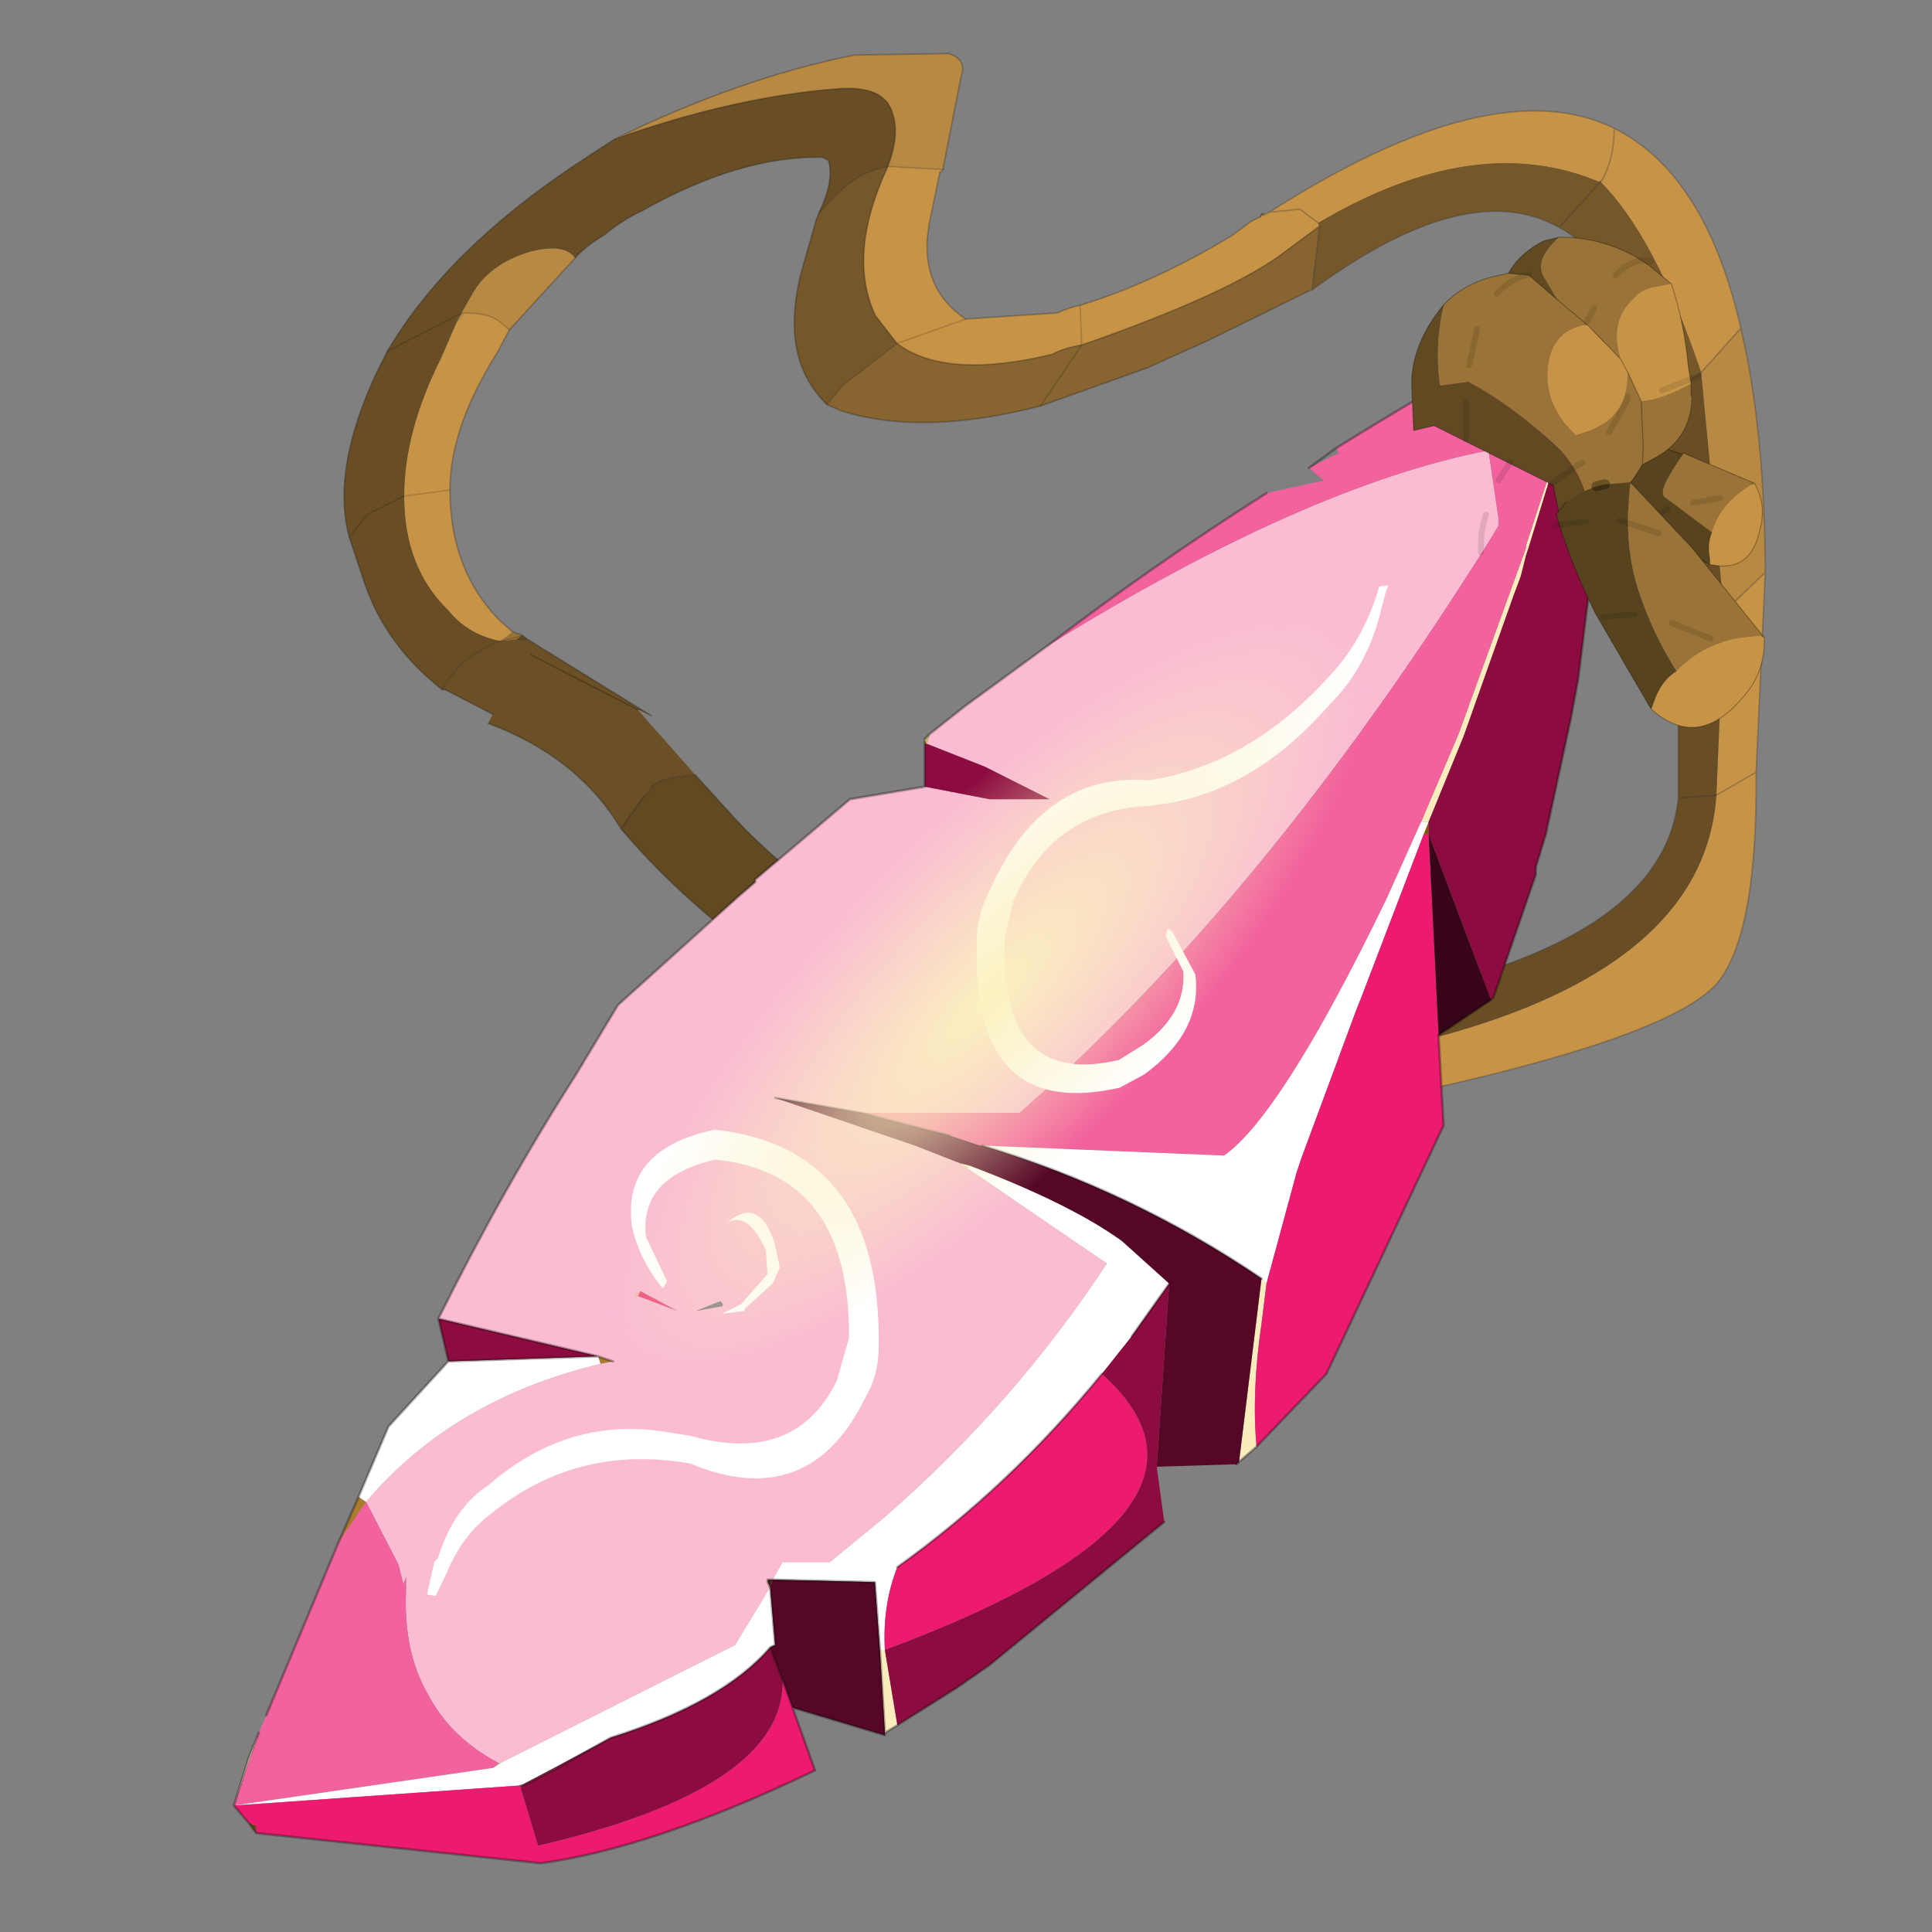 <?xml version="1.0" encoding="UTF-8" standalone="no"?>
<svg xmlns:xlink="http://www.w3.org/1999/xlink" height="440.0px" width="440.0px" xmlns="http://www.w3.org/2000/svg">
  <rect width="100%" height="100%" fill="#808080" stroke="none"/>
  <g transform="matrix(10.0, 0.0, 0.0, 10.0, 0.0, 0.0)">
    <use height="44.0" transform="matrix(1.0, 0.0, 0.0, 1.0, 0.0, 0.0)" width="44.0" xlink:href="#shape0"/>
    <use height="34.0" transform="matrix(0.695, 0.0, 0.0, 0.695, 7.85, 1.15)" width="46.55" xlink:href="#sprite0"/>
    <use height="41.45" transform="matrix(0.862, 0.0, 0.0, 0.862, 5.314, 6.7)" width="36.2" xlink:href="#sprite1"/>
    <use height="27.15" transform="matrix(0.797, 0.128, 0.0, 0.974, 9.75, 9.85)" width="27.4" xlink:href="#sprite4"/>
    <use height="26.5" transform="matrix(0.445, 0.0, 0.0, 0.445, 31.104, 4.777)" width="20.4" xlink:href="#sprite5"/>
    <use height="19.5" transform="matrix(0.411, 0.242, -0.977, 1.062, 29.55, 7.65)" width="19.5" xlink:href="#sprite6"/>
  </g>
  <defs>
    <g id="shape0" transform="matrix(1.0, 0.0, 0.0, 1.0, 0.0, 0.0)">
      <path d="M44.0 44.0 L0.0 44.0 0.0 0.0 44.0 0.0 44.0 44.0" fill="#43adca" fill-opacity="0.0" fill-rule="evenodd" stroke="none"/>
    </g>
    <g id="sprite0" transform="matrix(1.0, 0.0, 0.0, 1.0, 0.0, 0.0)">
      <use height="34.0" transform="matrix(1.0, 0.0, 0.0, 1.0, 0.0, 0.0)" width="46.55" xlink:href="#shape1"/>
    </g>
    <g id="shape1" transform="matrix(1.0, 0.0, 0.0, 1.0, 0.0, 0.0)">
      <path d="M30.1 5.4 Q30.05 5.35 30.0 5.45 L30.05 5.35 30.15 5.35 30.1 5.4 M5.5 19.05 L5.8 19.15 5.75 19.2 5.1 19.35 5.75 19.2 5.65 19.3 5.1 19.35 5.5 19.05 M3.8 8.65 L3.85 8.6 3.65 8.95 3.8 8.65" fill="#997237" fill-rule="evenodd" stroke="none"/>
      <path d="M5.8 19.15 L6.0 19.3 5.65 19.3 5.75 19.2 5.8 19.15 M11.5 23.75 L12.5 24.85 Q17.95 31.0 27.1 30.15 L30.0 32.1 28.4 32.4 Q19.05 33.3 15.3 30.85 11.5 28.4 9.05 25.5 L9.8 24.45 10.0 24.25 Q10.1 23.85 11.35 23.75 L11.5 23.75 M3.8 8.65 L3.65 8.95 3.75 8.65 3.8 8.65" fill="#614a22" fill-rule="evenodd" stroke="none"/>
      <path d="M41.2 4.25 L41.1 4.3 Q37.05 2.6 31.9 5.65 L31.3 5.2 30.3 5.3 31.3 5.2 31.9 5.65 31.95 5.75 30.6 6.75 Q28.75 8.05 24.15 9.65 L24.1 8.35 24.15 9.65 Q23.55 9.75 23.2 9.95 19.7 10.8 18.1 9.6 L20.35 8.8 18.1 9.6 17.4 8.7 Q16.45 6.7 17.8 3.8 L19.6 3.9 19.5 4.0 19.2 5.45 Q18.7 7.7 20.35 8.8 L23.35 8.6 Q23.8 8.4 24.1 8.35 26.55 7.6 29.1 6.05 L29.7 5.6 30.0 5.45 Q30.05 5.35 30.1 5.4 L30.15 5.35 30.3 5.3 30.1 5.4 30.3 5.3 Q37.65 0.6 41.6 2.55 41.6 3.55 41.2 4.25 41.6 3.55 41.6 2.55 44.6 4.05 45.75 9.1 L44.45 10.55 Q42.95 6.1 41.15 4.3 L41.2 4.25 M45.2 18.4 L46.55 17.1 46.25 23.65 44.95 24.4 46.25 23.65 Q46.3 28.7 45.1 30.4 43.9 32.15 35.7 34.0 L31.9 33.15 Q44.5 31.1 44.95 24.4 L45.2 18.4 M5.4 9.15 L5.0 9.9 Q3.45 12.35 3.45 14.4 3.45 17.0 5.05 18.65 L5.5 19.05 5.1 19.35 Q4.05 19.15 3.4 18.35 1.95 16.95 1.95 14.6 1.95 12.5 3.15 10.1 L3.65 8.95 3.95 8.6 Q4.8 8.6 5.15 8.95 L5.4 9.15 M3.45 14.4 L1.95 14.6 3.45 14.4" fill="#c79447" fill-rule="evenodd" stroke="none"/>
      <path d="M44.45 10.55 L45.75 9.1 Q46.5 12.25 46.55 16.8 L46.55 17.1 45.2 18.4 44.45 10.55 M7.55 6.8 L5.4 9.15 5.15 8.95 Q4.8 8.6 3.95 8.6 L3.65 8.95 3.85 8.6 3.8 8.65 4.2 7.95 Q4.75 7.0 6.05 6.6 7.2 6.3 7.55 6.8 M8.85 2.9 Q12.95 0.9 16.7 0.15 L19.8 0.1 Q20.4 0.3 20.2 0.85 L19.6 3.9 17.8 3.8 Q18.2 2.75 17.95 2.05 17.7 1.15 16.2 1.25 12.8 1.5 8.85 2.9 M3.95 8.6 L3.85 8.6 3.95 8.6" fill="#b88942" fill-rule="evenodd" stroke="none"/>
      <path d="M31.95 5.75 L31.7 7.85 31.55 7.9 28.3 9.5 26.3 10.4 22.8 11.65 24.15 9.65 22.8 11.65 Q18.9 12.65 16.25 11.8 L15.8 11.6 16.35 10.95 18.1 9.6 Q19.7 10.8 23.2 9.95 23.55 9.75 24.15 9.65 28.75 8.05 30.6 6.75 L31.95 5.75" fill="#876430" fill-rule="evenodd" stroke="none"/>
      <path d="M31.9 5.65 Q37.05 2.6 41.1 4.3 L41.2 4.25 41.15 4.3 Q42.95 6.1 44.45 10.55 43.85 11.0 42.95 11.25 41.95 6.95 39.8 5.8 36.8 4.1 31.7 7.85 L31.95 5.75 31.9 5.65 M41.15 4.3 L39.8 5.8 41.15 4.3 M18.1 9.6 L16.35 10.95 15.8 11.6 Q14.15 10.0 15.05 6.95 L15.45 5.55 15.55 5.3 16.3 4.55 Q16.95 3.95 17.8 3.8 16.45 6.7 17.4 8.7 L18.1 9.6" fill="#75572a" fill-rule="evenodd" stroke="none"/>
      <path d="M44.45 10.55 L45.2 18.4 43.7 18.5 45.2 18.4 44.95 24.4 43.7 24.5 44.95 24.4 Q44.5 31.1 31.9 33.15 L30.75 31.55 Q43.15 30.0 43.7 24.5 L43.7 23.45 43.7 18.5 Q43.55 14.4 43.0 11.65 L42.95 11.25 Q43.85 11.0 44.45 10.55 M17.8 3.8 Q16.95 3.95 16.3 4.55 L15.55 5.3 Q16.05 4.25 15.85 3.6 L15.65 3.5 Q12.95 3.45 9.75 5.25 9.1 5.55 8.5 6.05 7.9 6.4 7.55 6.8 7.2 6.3 6.05 6.6 4.75 7.0 4.2 7.95 L3.8 8.65 3.75 8.65 3.65 8.95 3.15 10.1 Q1.95 12.5 1.95 14.6 L0.75 15.2 0.15 15.95 Q-0.45 13.75 1.05 10.55 L1.4 9.85 Q3.35 6.55 7.55 3.75 8.15 3.35 8.85 2.9 12.8 1.5 16.2 1.25 17.7 1.15 17.95 2.05 18.2 2.75 17.8 3.8 M3.2 20.95 Q1.35 19.5 0.65 17.45 L0.15 15.95 0.75 15.2 1.95 14.6 Q1.95 16.95 3.4 18.35 4.05 19.15 5.1 19.35 4.55 19.55 3.95 20.0 3.4 20.5 3.2 20.95 M1.4 9.85 L3.75 8.65 1.4 9.85" fill="#694e25" fill-rule="evenodd" stroke="none"/>
      <path d="M6.0 19.3 L10.05 21.8 9.6 21.6 11.5 23.75 11.35 23.75 Q10.1 23.85 10.0 24.25 L9.8 24.45 9.05 25.5 Q7.65 23.15 4.7 22.05 L4.85 21.75 3.3 20.95 3.2 20.95 Q3.4 20.5 3.95 20.0 4.55 19.55 5.1 19.35 L5.65 19.3 6.0 19.3 M9.6 21.6 L6.1 19.8 9.6 21.6" fill="#6b4f26" fill-rule="evenodd" stroke="none"/>
      <path d="M31.95 5.75 L30.6 6.75 Q28.75 8.05 24.15 9.65 23.55 9.75 23.2 9.95 19.7 10.8 18.1 9.6 L17.4 8.7 Q16.45 6.7 17.8 3.8 M22.8 11.65 L26.3 10.4 28.3 9.5 31.55 7.9 M30.0 5.45 L29.7 5.6 29.1 6.05 Q26.55 7.6 24.1 8.35 23.8 8.4 23.35 8.6 L20.35 8.8 M15.8 11.6 L16.25 11.8 Q18.9 12.65 22.8 11.65 M30.0 5.45 L30.05 5.35 M15.55 5.3 L15.45 5.55 15.05 6.95 Q14.15 10.0 15.8 11.6 M15.55 5.3 Q16.05 4.25 15.85 3.6 L15.65 3.5 Q12.95 3.45 9.75 5.25 9.1 5.55 8.5 6.05 7.9 6.4 7.55 6.8 L5.4 9.15 5.0 9.9 Q3.45 12.35 3.45 14.4 3.45 17.0 5.05 18.65 L5.5 19.05 5.8 19.15 6.0 19.3 10.05 21.8 M11.5 23.75 L12.5 24.85 Q17.95 31.0 27.1 30.15 L30.0 32.1 M28.4 32.4 Q19.05 33.3 15.3 30.85 11.5 28.4 9.05 25.5 7.65 23.15 4.7 22.05 M4.85 21.75 L3.3 20.95 M3.2 20.95 Q1.35 19.5 0.65 17.45 L0.15 15.95 Q-0.45 13.75 1.05 10.55 L1.4 9.85 Q3.35 6.55 7.55 3.75 8.15 3.35 8.85 2.9 12.95 0.9 16.7 0.15 L19.8 0.1 Q20.4 0.3 20.2 0.85 L19.6 3.9 M19.5 4.0 L19.2 5.45 Q18.7 7.7 20.35 8.8 M8.85 2.9 Q12.8 1.5 16.2 1.25 17.7 1.15 17.95 2.05 18.2 2.75 17.8 3.8 M5.65 19.3 L6.0 19.3 M6.1 19.8 L9.6 21.6 M9.8 24.45 L9.05 25.5" fill="none" stroke="#000000" stroke-linecap="round" stroke-linejoin="round" stroke-opacity="0.22" stroke-width="0.05"/>
      <path d="M24.15 9.65 L22.8 11.65 M24.1 8.35 L24.15 9.65 M18.1 9.6 L16.35 10.95 15.8 11.6 M30.05 5.35 L30.15 5.35 M20.35 8.8 L18.1 9.6 M17.8 3.8 Q16.95 3.95 16.3 4.55 L15.55 5.3 M3.3 20.95 L3.2 20.95 M19.6 3.9 L19.5 4.0 M17.8 3.8 L19.6 3.9 M3.85 8.6 L3.8 8.65 3.75 8.65 1.4 9.85 M3.85 8.6 L3.95 8.6 Q4.8 8.6 5.15 8.95 L5.4 9.15 M1.95 14.6 L3.45 14.4 M1.95 14.6 L0.75 15.2 0.15 15.95 M5.1 19.35 Q4.55 19.55 3.95 20.0 3.4 20.5 3.2 20.95 M5.1 19.35 L5.75 19.2 M9.8 24.45 L10.0 24.25 Q10.1 23.85 11.35 23.75 L11.5 23.75" fill="none" stroke="#000000" stroke-linecap="round" stroke-linejoin="round" stroke-opacity="0.149" stroke-width="0.05"/>
      <path d="M41.2 4.25 Q41.6 3.55 41.6 2.55 37.65 0.6 30.3 5.3 L31.3 5.2 31.9 5.65 31.95 5.75 31.7 7.85 Q36.8 4.1 39.8 5.8 L41.15 4.3 41.2 4.25 M44.45 10.55 L45.75 9.1 Q44.6 4.05 41.6 2.55 M45.2 18.4 L46.55 17.1 46.55 16.8 Q46.5 12.25 45.75 9.1 M42.95 11.25 L43.0 11.65 Q43.55 14.4 43.7 18.5 L45.2 18.4 M44.95 24.4 L46.25 23.65 46.55 17.1 M44.45 10.55 Q43.85 11.0 42.95 11.25 41.95 6.95 39.8 5.8 M43.7 18.5 L43.7 23.45 43.7 24.5 44.95 24.4 M35.7 34.0 Q43.9 32.15 45.1 30.4 46.3 28.7 46.25 23.65 M31.55 7.9 L31.7 7.85 M30.1 5.4 Q30.05 5.35 30.0 5.45 M30.1 5.4 L30.3 5.3 M43.7 24.5 Q43.15 30.0 30.75 31.55" fill="none" stroke="#333333" stroke-linecap="round" stroke-linejoin="round" stroke-opacity="0.302" stroke-width="0.05"/>
    </g>
    <g id="sprite1" transform="matrix(1.0, 0.0, 0.0, 1.0, -5.7, 0.0)">
      <use height="31.25" transform="matrix(1.318, 0.0, 0.0, 1.326, 5.714, 0.017)" width="27.45" xlink:href="#sprite2"/>
    </g>
    <g id="sprite2" transform="matrix(1.0, 0.0, 0.0, 1.0, -0.2, -9.25)">
      <use height="31.25" transform="matrix(1.0, 0.0, 0.0, 1.0, 0.2, 9.25)" width="27.45" xlink:href="#sprite3"/>
    </g>
    <g id="sprite3" transform="matrix(1.0, 0.0, 0.0, 1.0, 0.0, 0.0)">
      <use height="31.25" transform="matrix(1.0, 0.0, 0.0, 1.0, 0.0, 0.0)" width="27.45" xlink:href="#shape2"/>
    </g>
    <g id="shape2" transform="matrix(1.0, 0.0, 0.0, 1.0, 0.0, 0.0)">
      <path d="M27.4 0.0 L27.45 0.45 27.3 0.45 27.4 0.0 M25.25 14.0 L25.2 14.05 25.25 14.0 M0.45 30.65 L0.3 30.45 0.45 30.5 0.45 30.65" fill="#6e4414" fill-rule="evenodd" stroke="none"/>
      <path d="M5.35 29.25 L5.2 29.35 5.3 29.25 5.35 29.25" fill="#c4a16c" fill-rule="evenodd" stroke="none"/>
      <path d="M13.85 8.9 L13.85 8.85 13.95 8.75 13.9 8.95 13.85 8.9" fill="#d4b76e" fill-rule="evenodd" stroke="none"/>
      <path d="M20.5 22.95 L20.15 23.25 20.6 19.6 20.7 19.7 20.6 20.5 Q20.4 21.85 20.5 22.95 M13.3 28.5 L13.05 28.65 12.95 27.0 13.05 27.0 13.3 28.5 M0.0 30.1 L0.3 29.15 0.5 28.65 0.0 30.1 M27.0 1.65 L25.95 5.05 25.9 5.2 25.8 5.6 25.65 6.0 24.65 8.8 23.95 10.5 23.8 10.5 24.55 8.75 25.9 5.05 25.9 5.0 27.0 1.65 M14.75 17.35 L14.7 17.4 14.55 17.3 14.75 17.35" fill="#faecbc" fill-rule="evenodd" stroke="none"/>
      <path d="M23.95 10.5 L23.95 10.75 23.85 10.75 23.95 10.5 M5.8 29.7 L5.75 29.75 5.75 29.7 5.8 29.7" fill="#895501" fill-rule="evenodd" stroke="none"/>
      <path d="M13.05 28.65 L13.05 28.7 13.05 28.65 M10.75 25.75 L10.7 25.65 10.7 25.6 10.8 25.6 10.75 25.75" fill="#452a0c" fill-rule="evenodd" stroke="none"/>
      <path d="M2.1 24.85 L2.5 23.95 2.65 24.05 2.1 24.85 M13.85 8.95 L13.85 8.9 13.9 8.95 13.85 8.95 M7.35 21.3 L7.3 21.15 7.6 21.25 7.35 21.3" fill="#ab7c2e" fill-rule="evenodd" stroke="none"/>
      <path d="M8.1 19.95 L8.15 19.85 8.9 20.25 8.1 19.95" fill="#f15081" fill-rule="evenodd" stroke="none"/>
      <path d="M8.15 19.85 L8.1 19.95 8.05 19.95 8.15 19.85" fill="#ffc95b" fill-rule="evenodd" stroke="none"/>
      <path d="M5.75 29.7 L7.55 28.75 6.4 29.4 5.8 29.7 5.75 29.7" fill="#972b54" fill-rule="evenodd" stroke="none"/>
      <path d="M4.1 20.4 Q5.4 17.8 6.85 15.55 L7.7 14.15 10.1 12.0 10.45 11.7 10.45 11.65 12.35 10.05 13.85 9.8 15.15 10.05 16.35 10.05 15.05 9.4 13.9 8.95 13.95 8.75 14.65 8.2 16.3 7.0 Q21.5 3.8 25.15 3.1 L25.35 4.45 25.35 4.6 25.2 4.85 Q20.7 12.0 15.75 16.3 L12.6 16.3 10.85 16.0 13.65 16.95 14.55 17.3 14.7 17.4 17.5 19.3 Q15.65 22.1 13.05 24.35 L11.95 25.25 11.0 25.25 10.8 25.6 10.7 25.6 10.7 25.65 10.75 25.75 10.05 26.9 5.35 29.25 5.3 29.25 Q4.35 28.75 3.9 27.9 3.4 27.05 3.45 25.85 L3.45 25.55 3.4 25.7 3.3 25.3 2.65 24.05 Q4.4 22.0 7.35 21.3 L7.6 21.25 7.3 21.15 4.1 20.4 M9.75 20.05 L9.25 20.25 9.8 20.15 9.8 20.1 9.75 20.05 M8.1 19.95 L8.9 20.25 8.15 19.85 8.05 19.95 8.1 19.95" fill="#fabbd3" fill-rule="evenodd" stroke="none"/>
      <path d="M27.4 0.0 L27.3 0.45 27.15 1.1 27.0 1.65 25.9 5.0 25.9 5.05 24.55 8.75 23.8 10.5 23.1 12.05 Q21.0 16.35 19.85 17.15 L15.0 16.95 14.95 16.95 14.35 16.75 13.75 16.6 12.6 16.3 15.75 16.3 Q20.7 12.0 25.2 4.85 L25.35 4.6 25.35 4.45 25.15 3.1 Q21.5 3.8 16.3 7.0 18.4 5.4 20.7 3.95 L21.85 3.7 21.55 3.45 22.15 3.15 22.1 3.05 Q24.7 1.45 27.4 0.0 M0.5 28.65 L0.65 28.3 2.1 24.85 2.65 24.05 3.3 25.3 3.4 25.7 3.45 25.55 3.45 25.85 Q3.4 27.05 3.9 27.9 4.35 28.75 5.3 29.25 L5.2 29.35 0.0 30.1 0.5 28.65" fill="#f2629c" fill-rule="evenodd" stroke="none"/>
      <path d="M2.5 23.95 L3.1 22.55 4.3 21.25 7.3 21.15 7.35 21.3 Q4.4 22.0 2.65 24.05 L2.5 23.95 M23.95 10.5 L23.85 10.75 22.6 14.0 22.5 14.25 21.4 17.2 21.3 17.5 20.7 19.7 20.6 19.6 Q18.0 17.85 15.0 16.95 L19.85 17.15 Q21.0 16.35 23.1 12.05 L23.8 10.5 23.95 10.5 M14.7 17.4 L14.75 17.35 Q16.75 18.1 17.8 18.85 L18.75 19.7 18.0 20.75 17.4 21.5 Q15.55 23.75 13.3 25.35 13.0 26.1 13.05 27.0 L12.95 27.0 12.85 25.65 10.8 25.6 11.0 25.25 11.95 25.25 13.05 24.35 Q15.65 22.1 17.5 19.3 L14.7 17.4 M10.75 25.75 L10.85 26.9 10.75 26.95 Q9.8 28.05 7.55 28.75 L5.75 29.7 0.0 30.1 5.2 29.35 5.35 29.25 10.05 26.9 10.75 25.75" fill="#ffffff" fill-rule="evenodd" stroke="none"/>
      <path d="M24.15 14.75 L24.25 16.55 21.9 21.5 20.5 22.95 Q20.4 21.85 20.6 20.5 L20.7 19.7 21.3 17.5 21.4 17.2 22.5 14.25 22.6 14.0 23.85 10.75 23.95 10.75 24.15 14.75 M11.2 28.15 L11.65 29.4 Q8.4 30.95 6.15 31.25 L0.45 30.65 0.45 30.5 0.3 30.45 0.0 30.1 5.75 29.7 5.75 29.75 6.1 30.9 Q11.05 29.75 11.0 27.6 L11.2 28.15 M13.05 27.0 Q13.0 26.1 13.3 25.35 15.55 23.75 17.4 21.5 20.5 24.25 13.05 27.0" fill="#ed1b70" fill-rule="evenodd" stroke="none"/>
      <path d="M27.3 0.45 L27.45 0.45 Q27.5 2.8 27.15 6.05 L26.95 7.65 26.8 8.45 26.3 10.75 26.1 11.4 26.1 11.55 25.25 14.0 25.2 14.05 23.95 10.75 23.95 10.5 24.65 8.8 25.65 6.0 25.8 5.6 25.9 5.2 25.95 5.05 27.0 1.65 27.15 1.1 27.3 0.45 M18.5 23.35 L18.65 24.45 15.15 27.3 14.5 27.75 13.3 28.5 13.05 27.0 Q20.5 24.25 17.4 21.5 L18.0 20.75 18.75 19.7 18.5 23.35 M4.3 21.25 L4.1 20.4 7.3 21.15 4.3 21.25 M13.85 9.8 L13.85 8.95 13.9 8.95 15.05 9.4 16.35 10.05 15.15 10.05 13.85 9.8 M10.75 26.95 L11.0 27.6 Q11.05 29.75 6.1 30.9 L5.75 29.75 5.8 29.7 6.4 29.4 7.55 28.75 Q9.8 28.05 10.75 26.95" fill="#8d0c40" fill-rule="evenodd" stroke="none"/>
      <path d="M20.15 23.25 L20.1 23.3 18.5 23.35 18.75 19.7 17.8 18.85 Q16.75 18.1 14.75 17.35 L14.55 17.3 13.65 16.95 10.85 16.0 12.6 16.3 13.75 16.6 14.35 16.75 14.95 16.95 15.0 16.95 Q18.0 17.85 20.6 19.6 L20.15 23.25 M13.05 28.7 L11.2 28.15 11.0 27.6 10.75 26.95 10.85 26.9 10.75 25.75 10.8 25.6 12.85 25.65 12.95 27.0 13.05 28.65 13.05 28.7" fill="#560727" fill-rule="evenodd" stroke="none"/>
      <path d="M25.2 14.05 L24.15 14.75 23.95 10.75 25.2 14.05" fill="#37041a" fill-rule="evenodd" stroke="none"/>
      <path d="M27.45 0.45 L27.4 0.0 M27.45 0.45 Q27.5 2.8 27.15 6.05 L26.95 7.65 26.8 8.45 26.3 10.75 26.1 11.4 26.1 11.55 25.25 14.0 25.2 14.05 24.15 14.75 24.25 16.55 21.9 21.5 20.5 22.95 20.15 23.25 20.1 23.3 M18.65 24.45 L15.15 27.3 14.5 27.75 13.3 28.5 13.05 28.65 13.05 28.7 11.2 28.15 11.65 29.4 Q8.4 30.95 6.15 31.25 L0.45 30.65 0.3 30.45 0.0 30.1 0.3 29.15 0.5 28.65 M0.65 28.3 L2.1 24.85 2.5 23.95 3.1 22.55 4.3 21.25 4.1 20.4 Q5.4 17.8 6.85 15.55 L7.7 14.15 10.1 12.0 10.45 11.7 10.45 11.65 12.35 10.05 13.85 9.8 13.85 8.95 13.85 8.9 M13.85 8.85 L13.95 8.75 14.65 8.2 16.3 7.0 Q18.4 5.4 20.7 3.95 M21.55 3.45 L22.1 3.05 Q24.7 1.45 27.4 0.0 M7.3 21.15 L4.3 21.25 M7.3 21.15 L7.6 21.25 M4.1 20.4 L7.3 21.15 M10.85 16.0 L12.6 16.3 13.75 16.6 14.35 16.75 M15.0 16.95 Q18.0 17.85 20.6 19.6 M10.8 25.6 L12.85 25.65 12.95 27.0 M13.3 25.35 Q15.55 23.75 17.4 21.5 M18.0 20.75 L18.75 19.7 M10.75 25.75 L10.7 25.65 10.7 25.6 10.8 25.6 M10.75 25.75 L10.85 26.9 10.75 26.95 11.0 27.6 11.2 28.15 M13.05 28.65 L12.95 27.0 M7.55 28.75 Q9.8 28.05 10.75 26.95 M5.8 29.7 L5.75 29.7 M7.55 28.75 L6.4 29.4 5.8 29.7" fill="none" stroke="#000000" stroke-linecap="round" stroke-linejoin="round" stroke-opacity="0.302" stroke-width="0.05"/>
    </g>
    <g id="sprite4" transform="matrix(1.0, 0.0, 0.0, 1.0, 0.0, 0.0)">
      <use height="27.15" transform="matrix(1.0, 0.0, 0.0, 1.0, 0.0, 0.0)" width="27.4" xlink:href="#shape3"/>
    </g>
    <g id="shape3" transform="matrix(1.0, 0.0, 0.0, 1.0, 0.0, 0.0)">
      <path d="M27.15 0.75 Q26.75 2.0 25.75 2.95 23.7 5.15 21.2 5.85 L20.6 6.0 Q17.85 6.45 16.7 8.75 L16.45 9.65 16.45 10.1 Q16.5 13.15 19.75 12.1 L20.45 11.65 Q21.7 10.75 21.6 9.75 L21.1 9.0 21.15 8.85 21.25 8.9 21.9 9.8 Q22.1 11.1 20.45 12.3 L19.75 12.7 Q15.65 14.0 15.7 10.1 L15.7 9.8 Q15.7 9.25 16.1 8.55 17.6 5.65 20.6 5.45 23.5 4.7 25.8 2.3 26.75 1.35 27.2 0.05 L27.4 0.0 27.35 0.1 27.15 0.75 M8.55 17.35 Q9.45 16.6 9.9 17.65 L10.05 18.2 9.85 18.6 9.05 19.3 9.05 19.35 8.4 19.5 8.95 19.2 9.7 18.4 9.65 17.85 Q9.15 17.0 8.55 17.35 M6.2 18.0 L6.8 18.95 6.7 19.1 6.65 19.05 Q6.05 18.5 5.85 17.8 5.55 16.05 8.2 15.25 12.95 15.05 12.85 19.7 12.85 20.35 12.45 20.95 10.85 23.8 7.5 23.1 4.25 23.05 1.75 25.05 0.95 25.65 0.5 26.6 L0.2 27.15 0.0 27.15 0.2 26.4 0.3 26.3 Q0.75 25.05 1.75 24.4 4.0 22.5 6.8 22.5 L7.5 22.5 Q10.5 22.8 11.7 20.65 L12.05 19.6 Q12.1 15.7 8.2 15.9 6.0 16.6 6.2 18.0" fill="#ffffff" fill-rule="evenodd" stroke="none"/>
      <path d="M27.15 0.75 L27.35 0.1 27.4 0.0 27.2 0.05 Q26.75 1.35 25.8 2.3 23.5 4.7 20.6 5.45 17.6 5.65 16.1 8.55 15.7 9.25 15.7 9.8 L15.7 10.1 Q15.65 14.0 19.75 12.7 L20.45 12.3 Q22.1 11.1 21.9 9.8 L21.25 8.9 21.15 8.85 21.1 9.0 21.6 9.75 Q21.7 10.75 20.45 11.65 L19.75 12.1 Q16.5 13.15 16.45 10.1 L16.45 9.65 16.7 8.75 Q17.85 6.45 20.6 6.0 L21.2 5.85 Q23.7 5.15 25.75 2.95 26.75 2.0 27.15 0.75 M6.2 18.0 L6.8 18.95 6.7 19.1 6.65 19.05 Q6.05 18.5 5.85 17.8 5.55 16.05 8.2 15.25 12.95 15.05 12.85 19.7 12.85 20.35 12.45 20.95 10.85 23.8 7.5 23.1 4.25 23.05 1.75 25.05 0.95 25.65 0.5 26.6 L0.2 27.15 0.0 27.15 0.2 26.4 0.3 26.3 Q0.75 25.05 1.75 24.4 4.0 22.5 6.8 22.5 L7.5 22.5 Q10.5 22.8 11.7 20.65 L12.05 19.6 Q12.1 15.7 8.2 15.9 6.0 16.6 6.2 18.0" fill="none" stroke="#ffffff" stroke-linecap="round" stroke-linejoin="round" stroke-width="0.05"/>
    </g>
    <g id="sprite5" transform="matrix(1.0, 0.0, 0.0, 1.0, 2.35, 1.4)">
      <use height="26.5" transform="matrix(1.0, 0.0, 0.0, 1.0, -2.35, -1.4)" width="20.4" xlink:href="#shape4"/>
    </g>
    <g id="shape4" transform="matrix(1.0, 0.0, 0.0, 1.0, 2.35, 1.4)">
      <path d="M10.85 10.1 L10.4 10.2 10.05 10.55 9.85 10.8 9.15 11.75 9.05 12.3 12.0 14.65 Q13.55 15.8 15.25 16.75 L15.25 16.45 Q15.1 15.75 15.35 15.1 L12.95 13.3 Q12.55 13.0 13.9 11.1 L13.9 11.05 13.8 11.1 10.85 10.1" fill="#57441f" fill-rule="evenodd" stroke="none"/>
      <path d="M17.55 12.6 L13.9 11.05 13.9 11.1 Q12.55 13.0 12.95 13.3 L15.35 15.1 Q15.75 13.85 16.9 13.0 L17.4 12.65 17.55 12.6" fill="#997337" fill-rule="evenodd" stroke="none"/>
      <path d="M15.25 16.75 Q17.4 17.25 17.85 14.85 18.15 13.7 17.55 12.6 L17.4 12.65 16.9 13.0 Q15.75 13.85 15.35 15.1 15.1 15.75 15.25 16.45 L15.25 16.75" fill="#c79447" fill-rule="evenodd" stroke="none"/>
      <path d="M10.05 10.55 L9.85 10.8" fill="none" stroke="#000000" stroke-linecap="round" stroke-linejoin="round" stroke-opacity="0.302" stroke-width="0.5"/>
      <path d="M9.15 11.75 L9.05 12.3 12.0 14.65 Q13.55 15.8 15.25 16.75 17.4 17.25 17.85 14.85 18.15 13.7 17.55 12.6 L13.9 11.05 13.8 11.1 10.85 10.1 M17.4 12.65 L17.55 12.6 M15.35 15.1 Q15.1 15.75 15.25 16.45 L15.25 16.75" fill="none" stroke="#000000" stroke-linecap="round" stroke-linejoin="round" stroke-opacity="0.302" stroke-width="0.05"/>
      <path d="M14.4 13.6 L15.8 13.35 M11.05 11.25 L12.5 11.0 M9.1 12.5 L10.1 11.85 M12.15 14.55 L13.1 13.9" fill="none" stroke="#000000" stroke-linecap="round" stroke-linejoin="round" stroke-opacity="0.102" stroke-width="0.3"/>
      <path d="M14.3 7.5 L14.3 8.1 14.35 8.2 Q14.3 10.25 12.55 11.25 L11.8 11.65 Q11.05 13.0 9.8 13.95 L9.15 14.4 Q8.9 12.05 7.2 10.5 5.55 9.0 3.7 7.85 L2.9 7.4 1.45 7.6 Q1.15 5.5 1.65 3.45 2.6 2.45 4.05 2.05 L4.95 1.85 6.0 1.95 7.45 3.2 9.0 4.5 7.45 3.2 6.8 2.1 Q6.2 1.2 7.55 0.0 10.1 0.0 12.15 1.45 L13.3 2.4 12.4 2.55 Q11.7 2.7 11.35 3.15 10.1 4.3 10.7 6.25 L9.0 4.5 Q8.35 4.55 7.8 4.95 7.25 5.45 7.1 6.05 6.5 8.3 8.4 10.15 L8.85 10.0 Q11.1 9.3 11.05 6.9 L11.75 8.4 12.4 8.3 Q13.35 8.05 14.3 7.5 M11.8 11.65 L11.85 10.8 11.75 8.4 11.85 10.8 11.8 11.65" fill="#997337" fill-rule="evenodd" stroke="none"/>
      <path d="M13.3 2.4 Q13.95 4.4 14.15 6.55 L14.3 7.5 Q13.35 8.05 12.4 8.3 L11.75 8.4 11.05 6.9 Q11.1 9.3 8.85 10.0 L8.4 10.15 Q6.5 8.3 7.1 6.05 7.25 5.45 7.8 4.95 8.35 4.55 9.0 4.5 L10.7 6.25 Q10.1 4.3 11.35 3.15 11.7 2.7 12.4 2.55 L13.3 2.4 M11.05 6.9 L10.7 6.25 11.05 6.9" fill="#c79447" fill-rule="evenodd" stroke="none"/>
      <path d="M9.15 14.4 L7.65 14.95 7.7 14.9 7.25 12.7 1.15 9.65 0.1 9.9 0.0 7.5 Q0.0 5.45 1.65 3.45 1.15 5.5 1.45 7.6 L2.9 7.4 3.7 7.85 Q5.55 9.0 7.2 10.5 8.9 12.05 9.15 14.4 M4.95 1.85 Q5.55 0.8 6.75 0.2 L7.55 0.0 Q6.2 1.2 6.8 2.1 L7.45 3.2 6.0 1.95 4.95 1.85" fill="#614a22" fill-rule="evenodd" stroke="none"/>
      <path d="M13.3 2.4 Q13.95 4.4 14.15 6.55 L14.3 7.5 14.3 8.1 14.35 8.2 Q14.3 10.25 12.55 11.25 L11.8 11.65 Q11.05 13.0 9.8 13.95 L9.15 14.4 7.65 14.95 7.7 14.9 7.25 12.7 1.15 9.65 0.1 9.9 0.0 7.5 Q0.0 5.45 1.65 3.45 2.6 2.45 4.05 2.05 L4.95 1.85 Q5.55 0.8 6.75 0.2 L7.55 0.0 Q10.1 0.0 12.15 1.45 L13.3 2.4 M10.7 6.25 L11.05 6.9 11.75 8.4 11.85 10.8 11.8 11.65 M7.45 3.2 L6.0 1.95 4.95 1.85 M9.0 4.5 L7.45 3.2 M10.7 6.25 L9.0 4.5 M7.7 14.9 L7.65 14.95" fill="none" stroke="#000000" stroke-linecap="round" stroke-linejoin="round" stroke-opacity="0.302" stroke-width="0.05"/>
      <path d="M14.7 7.1 L12.8 7.85 M12.25 1.25 Q11.35 1.0 10.45 1.95 M4.45 12.45 L5.05 11.5 M6.0 1.9 Q5.05 2.15 4.35 2.9 M3.35 4.7 L2.95 6.55 M2.8 8.45 L2.8 10.35 M9.35 3.65 L8.95 4.35 M3.55 16.15 Q3.5 15.1 3.8 14.2 M7.2 12.6 L8.45 11.7 8.75 11.55 M10.1 10.0 L11.0 8.4 11.05 8.15" fill="none" stroke="#000000" stroke-linecap="round" stroke-linejoin="round" stroke-opacity="0.102" stroke-width="0.3"/>
      <path d="M11.2 12.55 L10.0 12.65 9.9 12.65 9.45 12.75 8.6 13.1 7.9 13.55 7.4 14.2 Q8.15 16.75 9.4 19.25 L12.25 24.15 12.4 23.75 Q12.75 22.7 13.55 22.2 12.35 20.3 11.65 18.2 10.8 15.7 11.2 12.55" fill="#57441f" fill-rule="evenodd" stroke="none"/>
      <path d="M11.2 12.55 Q10.8 15.7 11.65 18.2 12.35 20.3 13.55 22.2 14.9 20.8 16.9 20.5 L17.9 20.4 18.05 20.5 14.35 15.9 11.2 12.55" fill="#997337" fill-rule="evenodd" stroke="none"/>
      <path d="M13.55 22.2 Q12.75 22.7 12.4 23.75 L12.25 24.15 Q14.65 26.3 16.95 23.55 18.1 22.3 18.05 20.5 L17.9 20.4 16.9 20.5 Q14.9 20.8 13.55 22.2" fill="#c79447" fill-rule="evenodd" stroke="none"/>
      <path d="M9.45 12.75 L9.9 12.65" fill="none" stroke="#000000" stroke-linecap="round" stroke-linejoin="round" stroke-opacity="0.302" stroke-width="0.5"/>
      <path d="M13.55 22.2 Q12.75 22.7 12.4 23.75 L12.25 24.15 9.4 19.25 Q8.15 16.75 7.4 14.2 L7.9 13.55 M18.05 20.5 L14.35 15.9 11.2 12.55 M17.9 20.4 L18.05 20.5 Q18.1 22.3 16.95 23.55 14.65 26.3 12.25 24.15" fill="none" stroke="#000000" stroke-linecap="round" stroke-linejoin="round" stroke-opacity="0.302" stroke-width="0.05"/>
      <path d="M10.65 14.5 L12.65 15.15 M7.3 14.75 L8.95 14.55 M13.3 19.75 L15.3 20.55 M9.75 19.45 L11.4 19.3" fill="none" stroke="#000000" stroke-linecap="round" stroke-linejoin="round" stroke-opacity="0.102" stroke-width="0.3"/>
    </g>
    <g id="sprite6" transform="matrix(1.0, 0.0, 0.0, 1.0, 0.0, 0.0)">
      <use height="19.5" transform="matrix(1.0, 0.0, 0.0, 1.0, 0.0, 0.0)" width="19.5" xlink:href="#shape5"/>
    </g>
    <g id="shape5" transform="matrix(1.0, 0.0, 0.0, 1.0, 0.0, 0.0)">
      <path d="M19.5 9.75 Q19.5 13.8 16.65 16.65 13.8 19.5 9.75 19.5 5.7 19.5 2.85 16.65 0.0 13.8 0.0 9.75 0.0 5.7 2.85 2.85 5.7 0.0 9.75 0.0 13.8 0.0 16.65 2.85 19.5 5.7 19.5 9.75" fill="url(#gradient0)" fill-rule="evenodd" stroke="none"/>
    </g>
    <radialGradient cx="0" cy="0" gradientTransform="matrix(0.01, 0.0, 0.0, 0.01, 10.8, 11.75)" gradientUnits="userSpaceOnUse" id="gradient0" r="819.2" spreadMethod="pad">
      <stop offset="0.0" stop-color="#fbf1bf"/>
      <stop offset="1.0" stop-color="#faf0be" stop-opacity="0.0"/>
    </radialGradient>
  </defs>
</svg>
